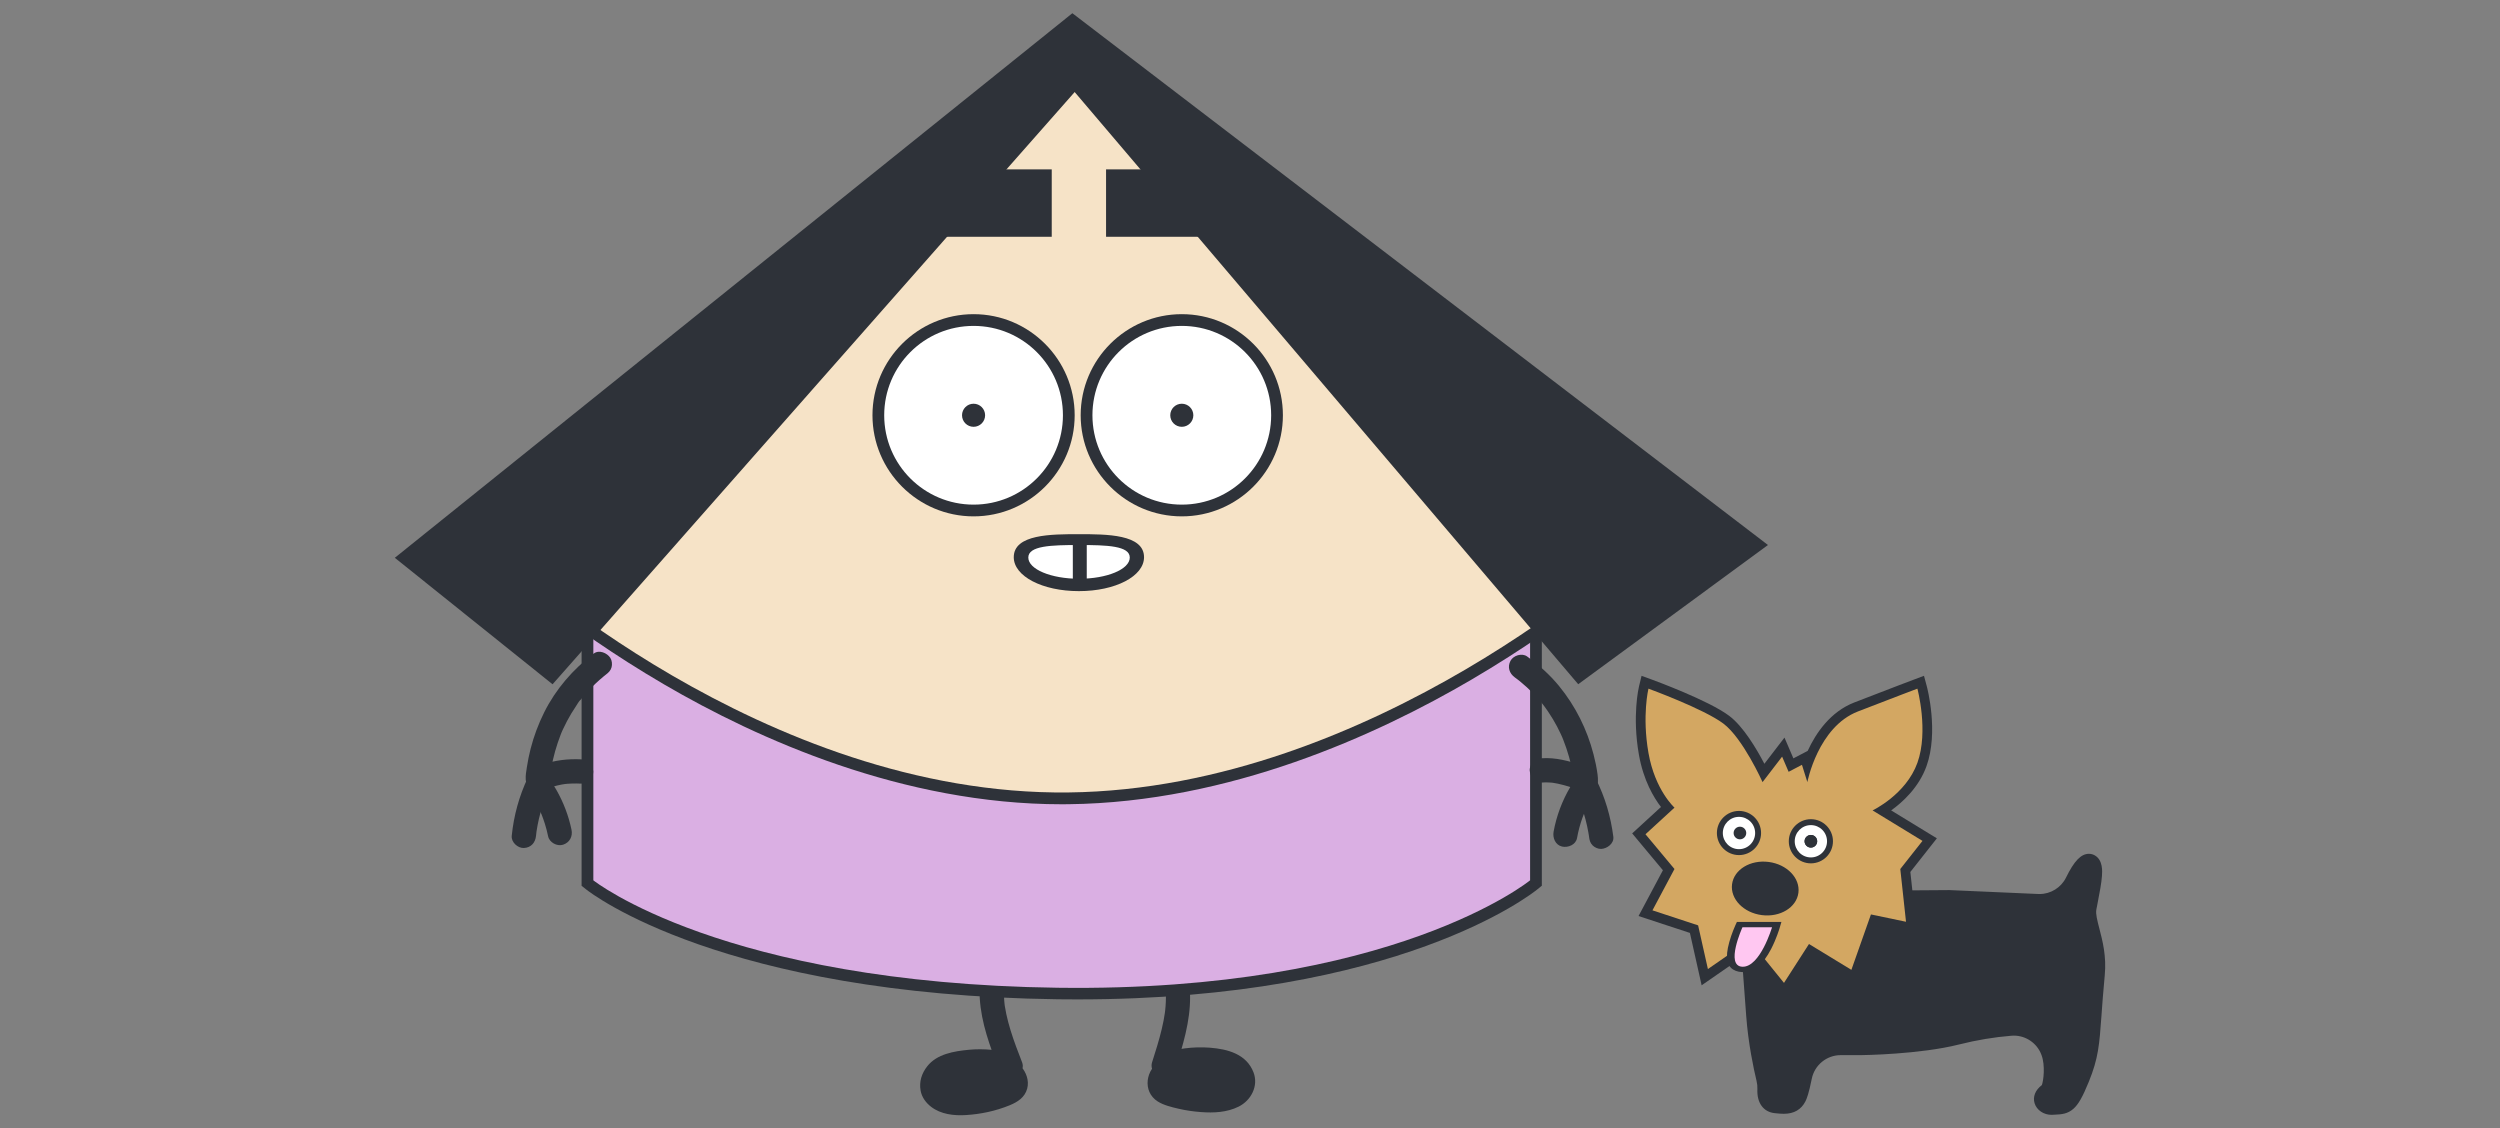 <?xml version="1.0" encoding="UTF-8"?>
<svg id="Layer_1" data-name="Layer 1" xmlns="http://www.w3.org/2000/svg" viewBox="0 0 1028.92 464.26">
  <rect x="0" y="0" width="1028.92" height="464.26" fill="#808080" stroke="none"/>
  <defs>
    <style>
      .cls-1 {
        fill: #2e3239;
      }

      .cls-1, .cls-2, .cls-3, .cls-4, .cls-5, .cls-6 {
        stroke-width: 0px;
      }

      .cls-2 {
        fill: #ffc7f1;
      }

      .cls-3 {
        fill: #d3a762;
      }

      .cls-4 {
        fill: #f6e3c7;
      }

      .cls-5 {
        fill: #daafe3;
      }

      .cls-6 {
        fill: #fff;
      }
    </style>
  </defs>
  <path class="cls-1" d="M410.96,384.35c-5.9,7.57-8.31,16.99-7.72,26.53.62,10.14,4.15,19.64,7.79,29.01l6.15-6.15c-5.94-1.62-12.24-2.27-18.38-1.69s-13.17,1.72-17.16,6.78c-2.31,2.93-3.41,6.33-2.74,10.06.49,2.71,2.17,4.98,4.31,6.63,4.01,3.1,9.38,3.71,14.29,3.41,6.16-.38,12.27-1.67,17.99-4.01,3.3-1.35,6.27-3.21,7.27-6.88.89-3.31-.4-6.71-2.57-9.2-4.43-5.07-12.23-3.83-18.04-2.77-2.88.53-5.72,1.26-8.5,2.2-3.22,1.09-6.46,2.36-8.43,5.3-2.46,3.66-1.73,8.74,1.93,11.29,2.79,1.94,6.91,1.6,10.14,1.3,6.83-.62,13.42-2.64,19.34-6.14,2.81-1.66,3.25-5.53,1.01-7.85-2.03-2.1-4.73-2.7-7.53-2.87-2.41-.15-4.82-.23-7.23-.34-4.9-.23-9.8-.46-14.7-.68-2.62-.12-5.12,2.39-5,5,.13,2.81,2.2,4.87,5,5,4.41.21,8.82.41,13.23.62,2.12.1,4.25.2,6.37.3.78.04,2.34-.17,3.07.17-.65-.1-.79-.11-.41-.04.18.03.36.08.53.13.53.18.46.15-.21-.09-.52-.46-.59-.49-.2-.11l1.01-7.85c-.94.55-1.89,1.08-2.87,1.55-.46.22-.92.43-1.38.64-.18.08-.89.34,0,0-.27.1-.54.21-.81.32-2.03.77-4.13,1.37-6.26,1.8-.57.11-1.14.21-1.71.31-.08.01-.8.12-.2.03.66-.09-.26.03-.41.04-1.08.12-2.17.19-3.25.21-.58.01-1.16.02-1.74,0-.27,0-.54-.02-.81-.03-.23,0-.62-.19-.09,0,.86.31-.56-.46.19.04.24.16.51.24.73.45.3.27.58.7.7,1.1l.09.69c.01-.44,0-.44-.05,0-.1.73-.01.16.04.01-.41,1.11-.27.54-.09.29-.14.19-.74.71-.09.18.11-.09.58-.39.07-.08-.57.35.61-.3.78-.39.83-.44-.03-.03-.14.05.26-.17.64-.24.93-.35,2.18-.78,4.4-1.44,6.65-1.96,1.05-.25,2.11-.46,3.17-.65.53-.09,1.06-.18,1.6-.26.99-.16.25-.04.04-.01.37-.05.75-.09,1.12-.13,1.04-.11,2.08-.19,3.13-.15.21,0,.42.04.62.04.73,0-.8-.22-.11-.01.19.06.4.08.6.13.05.01,1.15.44.55.15s.12.13.28.19c.54.21-.45-.25-.35-.3.05-.02.41.4.48.46.59.54-.31-.18-.17-.22.02,0,.24.4.25.43.29.61-.33-.92-.12-.29.01.04.12.47.13.47-.27-.03,0-1.17-.07-.23-.05.67.21-1.06.04-.41-.14.52.22-.48.21-.46-.31.7.05-.03.16-.18-.48.65,0-.33.17-.1.02.02-1.1.6-1.13.62-.49.27.32-.12.35-.13-.35.16-.72.29-1.08.43-2.24.86-4.53,1.57-6.87,2.12-1.05.25-2.12.46-3.18.64-.31.05-.61.1-.92.15-.06,0-.82.11-.25.04.62-.08-.35.04-.49.05-.38.04-.77.08-1.15.12-1.95.17-3.86.22-5.81.09-.9-.06,1.11.23-.14-.02-.38-.08-.75-.14-1.12-.23-.42-.1-.83-.22-1.24-.36-.15-.05-.3-.13-.45-.16-.58-.12.95.5.19.07-.31-.17-.62-.35-.93-.52-1-.54.5.54-.06,0-.13-.13-.28-.28-.42-.4-.4-.34.03-.4.22.35-.04-.17-.48-.92-.59-.99.14.09.33,1.16.19.37-.02-.12-.06-.34-.11-.44-.25-.48-.04.85.05.23,0-.03.01-.57.01-.57.26.08-.28.98,0,.21.04-.11.16-.71.23-.73s-.47.84-.11.32c.12-.18.28-.74.49-.83-.05.02-.77.84-.07.09.18-.19.36-.37.54-.56.58-.61.08-.11-.09.02.28-.21.58-.4.88-.58.18-.11.36-.21.55-.31,0,0,1.16-.54.55-.28s.25-.08.39-.13c.34-.12.67-.22,1.02-.32,1.19-.35,2.41-.59,3.63-.8.23-.04.46-.08.69-.11,1.46-.24-.56.04.28-.04.7-.07,1.39-.15,2.08-.2,2.55-.19,5.12-.17,7.67.05.31.03.62.06.93.09.19.02,1.26.17.29.02.61.09,1.23.19,1.84.3,1.37.25,2.73.57,4.08.94,3.39.93,7.57-2.48,6.15-6.15-1.69-4.36-3.38-8.72-4.75-13.2-.68-2.23-1.29-4.48-1.77-6.76-.22-1.06-.4-2.13-.59-3.2-.09-.6-.09-.61-.02-.05-.04-.31-.08-.62-.11-.93-.05-.47-.1-.94-.13-1.41-.16-1.96-.18-3.92-.07-5.88.03-.54.07-1.08.12-1.62.03-.27.07-2.01.07-.68,0-.9.33-1.9.53-2.78s.46-1.82.75-2.71c.16-.51.34-1.01.53-1.51.09-.25.19-.5.29-.74-.25.58-.25.61-.03.1.42-.84.82-1.67,1.29-2.48.27-.46.55-.91.85-1.35.12-.18,1.16-1.58.4-.61.85-1.09,1.46-2.09,1.46-3.54,0-1.23-.54-2.69-1.46-3.54-1.79-1.65-5.35-2.2-7.07,0h0Z"/>
  <path class="cls-1" d="M473.66,391.42c.35.4.69.8,1.02,1.21-.79-.98.25.38.38.58.51.76.99,1.55,1.43,2.35.25.46.49.93.71,1.4.11.24.22.48.33.72-.24-.59-.26-.63-.05-.1.33.87.64,1.73.91,2.61s.5,1.79.7,2.69c.12.52.22,1.04.31,1.57.04.25.37,2,.12.65.34,1.88.35,3.89.33,5.79,0,1.07-.06,2.14-.14,3.21-.04.55-.09,1.1-.15,1.65-.02.2-.23,1.83-.08.79-.33,2.35-.79,4.68-1.34,6.98-1.1,4.63-2.54,9.17-3.99,13.71-1.12,3.51,2.58,7.37,6.15,6.15,2.2-.75,4.45-1.36,6.74-1.78.53-.1,1.07-.17,1.61-.27.8-.14-.75.07.05,0,.23-.02.46-.05.69-.08,1.23-.13,2.47-.21,3.71-.25,2.33-.06,4.65.05,6.96.33-.98-.12.28.05.61.11.49.09.98.19,1.46.31.55.14,1.09.31,1.63.48.08.02.74.27.19.05-.62-.25.43.22.55.28.25.13.48.29.73.43.08.05.67.46.15.08s.11.12.23.23c.14.13.27.28.41.41.7.7.02-.06-.05-.11.14.09.34.55.41.65.05.08.4.67.08.09-.34-.62.08.32.13.47.31.88-.18-.92.01.35.09.58-.03-.41.09-.45,0,0-.12.51-.14.59-.13.8.56-.87,0,.02-.1.16-.22.32-.3.49-.21.43.82-.83.15-.22-.2.18-1.03.74-.36.4s-.27.17-.48.3c-.3.18-.68.31-.96.52-.51.37.94-.3.32-.12-.26.07-.51.19-.76.28-.73.24-1.47.43-2.22.58-.24.05-1.44.24-.63.12s-.69.04-.93.06c-2.26.12-4.55.05-6.8-.15-.54-.05-1.08-.12-1.62-.17-.59-.06.09.02.18.03-.31-.04-.61-.09-.92-.14-1.22-.2-2.44-.44-3.64-.72-1.05-.25-2.1-.53-3.14-.84-.52-.16-1.03-.32-1.55-.49-.19-.06-.38-.13-.57-.19-1.1-.36.56.34,0,.01-.46-.27-1.08-.71-.36-.1-.65-.54-.01.05.11.22-.19-.27-.3-.81.11.34-.06-.16-.14-.71-.03.05s.02.09.05-.12c.09-.54-.11.54-.07.54-.15,0,.52-1.17.06-.33-.41.73.35-.41.39-.56-.14.5-.51.69-.13.26.52-.59-.12.33-.24.16,0,0,.5-.29.53-.31.53-.43-.73.19-.08,0,.53-.15,1.05-.28,1.58-.41.71-.18-.84.02-.09.02.21,0,.42-.03.63-.04.56-.03,1.12-.02,1.68-.01,1.15.03,2.3.11,3.45.22.56.05,1.11.11,1.66.18,1.01.12.3.04.09.01.32.05.63.09.94.15,1.18.19,2.35.42,3.52.68,1.09.24,2.17.51,3.24.82.47.13.95.27,1.42.42.12.04.6.14.72.25-.43-.37-.55-.27.02.04.04.02.49.26.49.29-.45-.38-.54-.45-.27-.21.1.08.18.17.27.26.55.45-.56-.74-.19-.19.32.48-.37-1.1-.11-.1-.1-.37-.04-.66-.05-1.02.09-.45.08-.46-.01-.04l.25-.62c.18-.32.49-.68.78-.88.4-.27.67-.13.14-.15-.84-.03-.04.08.2-.02-.29.13-.79.07-1.1.09-.59.04-1.18.06-1.77.08-1.26.03-2.51,0-3.76-.1-.59-.04-1.18-.11-1.76-.17.99.1.22.03.01,0-.36-.06-.73-.12-1.09-.18-1.24-.23-2.46-.51-3.67-.85-1.14-.32-2.26-.69-3.37-1.11-.28-.11-.55-.21-.82-.32.67.27.13.05-.23-.11-.61-.27-1.2-.57-1.8-.87l1.01,7.85c.38-.4.3-.38-.24.06.48-.26.4-.25-.24.03.18-.2.84-.22,1.07-.29,1.1-.31-.9.07.14-.03.65-.06,1.3-.14,1.95-.21,2.11-.23,4.23-.46,6.34-.69,4.39-.48,8.78-.96,13.17-1.43,2.59-.28,5.13-2.1,5-5-.11-2.47-2.22-5.3-5-5-4.88.53-9.76,1.06-14.63,1.59-2.4.26-4.8.5-7.19.79-2.73.33-5.54.9-7.43,3.12s-2.06,6.29,1.01,7.85c5.58,2.84,11.53,4.52,17.78,4.99,2.94.22,6,.18,8.91-.36,3.78-.71,6.48-4.15,6.29-7.98-.38-7.61-8.82-9.52-14.91-10.65-3.16-.59-6.38-.99-9.6-1.13s-6.38.19-9.2,1.68c-6.37,3.36-7.86,12.69-1.41,16.79,2.45,1.56,5.64,2.31,8.44,2.97,3.06.72,6.21,1.18,9.35,1.41,5.28.4,10.7.15,15.52-2.24,5.13-2.55,8.27-8.53,6.12-14.11-2.9-7.55-10.64-9.58-17.96-10.15-6.83-.53-13.87.41-20.35,2.62l6.15,6.15c3.07-9.64,6.15-19.57,6.06-29.79-.08-9.36-2.86-18.64-9.13-25.73-1.74-1.97-5.32-1.91-7.07,0-1.92,2.1-1.85,4.97,0,7.07h0Z"/>
  <path class="cls-1" d="M443.39,411.32c-2.65,0-5.34-.02-8.05-.05-138.09-1.83-191.97-43.51-194.19-45.28l-1.79-1.42v-129.47h395.21v129.43l-1.74,1.42c-2.27,1.85-57.01,45.37-189.43,45.37h-.02Z"/>
  <path class="cls-5" d="M629.74,362.31v-122.47H244.2v122.47s53.21,42.38,191.21,44.22c138,1.83,194.33-44.22,194.33-44.22Z"/>
  <g>
    <path class="cls-1" d="M623.45,278.8c.52.38,1.05.76,1.56,1.16-.13-.1-.81-.64-.1-.07.25.2.5.4.75.6.93.76,1.85,1.56,2.74,2.37,1.8,1.65,3.5,3.4,5.09,5.24.36.42.72.85,1.08,1.28.16.19.31.38.47.58.03.04.78,1.01.29.37s.25.34.28.38c.15.2.29.4.44.6.4.55.79,1.1,1.16,1.66,1.31,1.94,2.51,3.94,3.61,6.01.55,1.04,1.07,2.09,1.56,3.15.21.45.41.9.61,1.36.5,1.12-.28-.72,0,0,.14.35.28.69.42,1.04.9,2.28,1.68,4.6,2.35,6.96s1.21,4.72,1.65,7.11c.1.53.2,1.06.28,1.6-.15-1-.01-.01,0,.25.02.37.03.75,0,1.13.12-1.21,0-.02-.07-.02l-.14.41c.19-.46.21-.53.05-.2-.46.62-.83,1.41-1.22,2.08-3.34,5.65-5.72,11.95-6.89,18.42-.47,2.56.7,5.51,3.49,6.15,2.45.56,5.65-.74,6.15-3.49.52-2.89,1.27-5.72,2.27-8.48.25-.69.52-1.37.79-2.05-.37.91,0,0,.1-.22.15-.33.3-.67.46-1,.63-1.33,1.31-2.62,2.04-3.89.88-1.52,1.82-2.97,2.4-4.65.68-1.95.65-3.95.38-5.97-.37-2.75-.94-5.48-1.64-8.17-2.66-10.32-7.46-19.93-14.21-28.17-3.81-4.65-8.28-8.63-13.13-12.15-2.12-1.54-5.66-.43-6.84,1.79-1.37,2.59-.47,5.2,1.79,6.84h0Z"/>
    <path class="cls-1" d="M648.18,325.61c.41.8.8,1.62,1.17,2.44.21.47.44.93.62,1.41-.31-.79-.1-.23.09.23.67,1.67,1.27,3.37,1.79,5.1s.98,3.47,1.36,5.23c.19.88.36,1.77.52,2.65.07.38.13.76.19,1.14.04.25.08.51.11.76-.09-.69-.1-.75-.03-.18.18,1.38.44,2.51,1.46,3.54.87.87,2.29,1.52,3.54,1.46,2.43-.11,5.35-2.22,5-5-1.07-8.36-3.4-16.29-7.2-23.84-1.18-2.34-4.67-3.19-6.84-1.79-2.39,1.54-3.05,4.34-1.79,6.84h0Z"/>
    <path class="cls-1" d="M652.2,326.62c2.62,0,5.12-2.3,5-5s-2.2-5-5-5c-2.62,0-5.12,2.3-5,5s2.2,5,5,5h0Z"/>
    <path class="cls-1" d="M651.05,314.94c-5.29-1.72-10.85-3.26-16.47-2.87-1.34.09-2.56.49-3.54,1.46-.87.87-1.52,2.29-1.46,3.54.11,2.55,2.21,5.2,5,5,1.81-.13,3.62-.04,5.41.2l-1.33-.18c3.33.48,6.54,1.45,9.73,2.49,2.49.81,5.57-.94,6.15-3.49.62-2.74-.83-5.28-3.49-6.15h0Z"/>
  </g>
  <path class="cls-1" d="M436.98,331.01c-65.48,0-125.15-26.83-163.68-49.34-41.65-24.33-67.51-48.3-68.6-49.31l-3.92-3.66L448.49,12.24l231.01,213.64-3.84,3.55c-1.11,1.02-27.55,25.34-69.92,50.21-39.2,23-99.81,50.58-165.91,51.35-.95.01-1.88.02-2.83.02h-.02Z"/>
  <path class="cls-4" d="M448.4,18.74l-240.39,210.08s105.85,98.8,231.76,97.33c125.91-1.47,232.6-100.27,232.6-100.27L448.4,18.74Z"/>
  <g>
    <path class="cls-1" d="M400.69,212.52c-22.95,0-41.61-18.67-41.61-41.61,0-22.95,18.67-41.61,41.61-41.61,22.95,0,41.61,18.67,41.61,41.61,0,22.95-18.67,41.61-41.61,41.61Z"/>
    <circle class="cls-6" cx="400.69" cy="170.91" r="36.78"/>
    <path class="cls-1" d="M486.39,212.52c-22.95,0-41.62-18.67-41.62-41.61,0-22.95,18.67-41.61,41.62-41.61,22.95,0,41.61,18.67,41.61,41.61,0,22.95-18.67,41.61-41.61,41.61Z"/>
    <circle class="cls-6" cx="486.39" cy="170.91" r="36.78"/>
    <circle class="cls-1" cx="486.39" cy="170.91" r="4.75"/>
    <circle class="cls-1" cx="400.69" cy="170.91" r="4.75"/>
    <g>
      <path class="cls-1" d="M444.04,243.29c-15.03,0-26.81-6.13-26.81-13.96,0-9.48,15.49-9.48,26.81-9.48s26.81,0,26.81,9.48c0,7.83-11.77,13.96-26.81,13.96Z"/>
      <path class="cls-1" d="M444.04,242.37c-14.35,0-25.6-5.73-25.6-13.03,0-8.56,14.19-8.56,25.6-8.56,11.4,0,25.6,0,25.6,8.56,0,7.31-11.24,13.03-25.6,13.03Z"/>
      <g>
        <path class="cls-6" d="M464.98,229.46c0,4.83-9.35,8.74-20.88,8.74-11.53,0-20.88-3.91-20.88-8.74s9.35-5.15,20.88-5.15c11.53,0,20.88.32,20.88,5.15Z"/>
        <rect class="cls-1" x="441.54" y="224.07" width="5.73" height="15.02"/>
      </g>
    </g>
  </g>
  <polygon class="cls-1" points="441.35 5.44 162.49 229.57 227.42 281.63 442.3 37.88 649.54 281.6 727.64 224.31 441.35 5.44"/>
  <rect class="cls-1" x="374.27" y="69.71" width="58.59" height="27.74"/>
  <rect class="cls-1" x="455.22" y="69.71" width="58.59" height="27.74"/>
  <g>
    <path class="cls-1" d="M244.34,268.96c-8.51,6.52-15.6,14.63-20.39,24.27-2.37,4.77-4.26,9.8-5.57,14.96-.64,2.5-1.15,5.04-1.54,7.59-.25,1.66-.58,3.36-.47,5.04.14,2.18.82,4.14,1.95,6,1.68,2.77,3.33,5.5,4.62,8.49-.39-.91,0,0,.08.23.19.48.37.96.54,1.44.25.69.48,1.38.7,2.08.53,1.68.96,3.38,1.32,5.11.53,2.56,3.69,4.29,6.15,3.49,2.71-.88,4.06-3.4,3.49-6.15-1.19-5.72-3.31-11.29-6.2-16.36-.65-1.15-1.39-2.24-2.07-3.37-.19-.31-.35-.65-.54-.95l-.1-.19c.22.53.23.52.05-.03l-.05-.22c-.08-.37-.07-.29.03.22.03-.44.02-.91.04-1.36.04-1.43-.11.55.01-.22.05-.32.1-.65.15-.97.08-.51.17-1.03.26-1.54.23-1.27.48-2.54.77-3.79.54-2.35,1.19-4.68,1.96-6.97.36-1.07.74-2.13,1.15-3.19.1-.25.82-2.16.35-.89.21-.58.5-1.14.76-1.71.99-2.14,2.09-4.23,3.3-6.25.57-.96,1.17-1.9,1.8-2.82s1.31-2.28,2.17-3.02c-.69.6-.31.39-.09.13.24-.29.47-.58.71-.87.48-.58.96-1.15,1.46-1.71.84-.94,1.7-1.86,2.59-2.76.99-.99,2.01-1.95,3.07-2.88.48-.43.98-.84,1.47-1.26.25-.21.5-.41.75-.61.19-.16,1.35-1.05.38-.3,1.08-.83,1.92-1.62,2.3-2.99.33-1.2.18-2.79-.5-3.85-1.32-2.04-4.62-3.49-6.84-1.79h0Z"/>
    <path class="cls-1" d="M217.26,320.02c-3.6,7.63-5.8,15.6-6.65,23.99-.27,2.61,2.49,5.11,5,5,2.94-.13,4.72-2.2,5-5,.05-.52.11-1.04.17-1.56.15-1.33-.18,1.09.03-.23.14-.91.29-1.81.46-2.71.33-1.74.74-3.46,1.21-5.16s1.02-3.39,1.63-5.05c.32-.86.64-1.72,1-2.56-.5,1.14.05-.09.12-.25.21-.48.43-.95.66-1.43,1.11-2.36.74-5.5-1.79-6.84-2.22-1.17-5.65-.73-6.84,1.79h0Z"/>
    <path class="cls-1" d="M221.7,326.43c2.62,0,5.12-2.3,5-5s-2.2-5-5-5c-2.62,0-5.12,2.3-5,5s2.2,5,5,5h0Z"/>
    <path class="cls-1" d="M225.78,324.35c2.35-.82,4.77-1.42,7.24-1.76l-1.33.18c2.48-.32,4.97-.37,7.46-.25,2.62.13,5.12-2.39,5-5-.13-2.82-2.2-4.86-5-5-5.42-.27-10.9.39-16.03,2.19-1.24.43-2.31,1.14-2.99,2.3-.63,1.07-.89,2.65-.5,3.85.79,2.43,3.51,4.42,6.15,3.49h0Z"/>
  </g>
  <path class="cls-1" d="M844.36,458.83c-3.25,0-6.12-1.95-6.98-4.74-.83-2.69.28-5.46,2.98-7.51.68-1.74,1.46-8.11-.13-12.32l-.08-.22c-1.77-4.67-6.31-7.81-11.3-7.81-.32,0-.65.01-.97.04-7.12.57-14.38,1.78-21.58,3.6-16.2,4.09-39.48,4.38-40.46,4.39h-8.29c-5.75,0-10.75,4.09-11.88,9.72-1.23,6.15-2.08,8.24-2.61,9.29-1.73,3.4-4.72,5.13-8.89,5.13-1.09,0-2.13-.1-3.13-.2l-.52-.05c-4.73-.44-7.51-4.23-7.24-9.89.05-1.08-.06-2.22-.34-3.38-1.23-5.13-3.42-15.43-4.26-26.75-.59-8-1.44-19.31-2.1-28.25-.72-9.62,6.2-18.22,15.75-19.58l24.41-3.48c.81-.12,1.64-.18,2.46-.18l43.12-.31,36.58,1.61c.18,0,.36.01.54.01,4.59,0,8.86-2.67,10.88-6.79,3.35-6.84,6.16-9.76,9.42-9.76.85,0,1.66.22,2.4.64,3.42,1.94,3.09,6.66,2.96,8.44-.21,3-.92,6.66-1.74,10.91-.19.98-.39,1.99-.58,3.02-.32,1.71.4,4.48,1.23,7.69,1.33,5.1,2.99,11.45,2.24,19.29-.65,6.84-1.04,12.25-1.35,16.6-.87,12.06-1.27,17.56-5.25,27.32-2.53,6.2-4.23,9.19-6.28,11.02-2.45,2.19-5.03,2.31-7.75,2.44-.27.01-.54.03-.82.04-.14,0-.29.01-.43.01Z"/>
  <path class="cls-1" d="M732.76,373.42c-7.95,1.13-13.66,8.23-13.06,16.24.67,8.94,1.51,20.25,2.1,28.25.84,11.3,3.08,21.65,4.18,26.25.33,1.4.49,2.83.43,4.26-.11,2.34.33,6.23,4.4,6.61,3.45.32,7.35.93,9.44-3.18.79-1.56,1.61-4.91,2.33-8.48,1.43-7.12,7.69-12.25,14.96-12.25h8.26s23.7-.25,39.73-4.3c8.72-2.2,16.35-3.22,22.1-3.68,6.76-.54,13.06,3.45,15.46,9.79.03.07.05.14.08.22,2.17,5.74.79,14.76-.56,15.68-4.56,3.12-1.72,7.05,2.02,6.85,5.69-.3,7.3.25,12.11-11.54,5.18-12.72,3.96-17.42,6.39-43.03,1.21-12.73-4.5-21.64-3.44-27.27,1.81-9.55,3.72-17.45.9-19.05-2.3-1.3-5.18,3.13-7.45,7.76-2.67,5.45-8.31,8.8-14.38,8.54l-36.5-1.61-43.04.31c-.68,0-1.37.06-2.04.15l-24.41,3.48Z"/>
  <path class="cls-1" d="M718.71,370.3c-1.43,0-2.6-1.17-2.6-2.6s1.17-2.6,2.6-2.6,2.6,1.17,2.6,2.6-1.17,2.6-2.6,2.6Z"/>
  <circle class="cls-1" cx="718.71" cy="367.7" r="1.97"/>
  <path class="cls-1" d="M719.28,392.39l-18.94,13.13-4.83-21.56-21.14-6.95,10.03-18.84-12.65-15.17,11.85-10.87c-2.92-3.79-7.22-10.9-9.09-21.57-2.8-15.99-.06-27.57.05-28.06l1.05-4.35,4.2,1.53c.95.35,23.47,8.6,31.9,14.96,5.79,4.37,11.24,13.56,14.45,19.71l8.27-10.77,3.67,8.54,5.88-3.07c3.41-7.39,9.35-16.12,19.22-19.95,16.27-6.31,24.45-9.38,24.53-9.41l4.12-1.55,1.14,4.25c.21.76,4.96,18.82-.1,32.92-3.13,8.71-9.69,14.74-14.55,18.23l18.81,11.49-10.91,13.84,2.77,25.56-16.39-3.43-8.53,24.17-18.32-11.18-11.17,17.38-15.35-18.98Z"/>
  <path class="cls-3" d="M689.19,332.42s-8.05-7.2-10.74-22.56,0-26.43,0-26.43c0,0,22.81,8.32,30.86,14.39s16.1,24.07,16.1,24.07l8.05-10.48,2.68,6.24,5.49-2.87,2.22,7.11s4.36-22.69,20.8-29.07c16.44-6.37,24.49-9.39,24.49-9.39,0,0,4.7,17.45,0,30.53s-18.45,19.58-18.45,19.58l20.54,12.54-9.13,11.58,2.35,21.71-14.43-3.02-8.05,22.81-17.45-10.64-10.29,16.01-14.2-17.56-17.11,11.86-4.03-17.98-18.79-6.18,9.06-17.01-11.93-14.31,11.93-10.94Z"/>
  <path class="cls-1" d="M715.71,351.93c-5.01,0-9.09-4.08-9.09-9.09s4.08-9.09,9.09-9.09,9.09,4.08,9.09,9.09-4.08,9.09-9.09,9.09Z"/>
  <circle class="cls-6" cx="715.71" cy="342.84" r="6.65"/>
  <path class="cls-1" d="M745.3,355.33c-5.01,0-9.09-4.08-9.09-9.09s4.08-9.09,9.09-9.09,9.09,4.08,9.09,9.09-4.08,9.09-9.09,9.09Z"/>
  <path class="cls-1" d="M745.3,353.76c-4.15,0-7.52-3.38-7.52-7.52,0-4.15,3.38-7.52,7.52-7.52,4.15,0,7.52,3.38,7.52,7.52,0,4.15-3.38,7.52-7.52,7.52Z"/>
  <circle class="cls-6" cx="745.3" cy="346.24" r="6.65"/>
  <path class="cls-1" d="M745.3,348.84c-1.43,0-2.6-1.17-2.6-2.6s1.17-2.6,2.6-2.6,2.6,1.17,2.6,2.6-1.17,2.6-2.6,2.6Z"/>
  <circle class="cls-1" cx="745.3" cy="346.24" r="1.97"/>
  <path class="cls-1" d="M717.29,400.08c-.09,0-.19,0-.28,0-1.89-.06-3.52-.69-4.61-1.77-1.22-1.22-2.62-3.65-.67-10.63.98-3.52,2.36-6.57,2.42-6.7l.7-1.53h18.32l-.78,2.64c-.05.17-1.27,4.26-3.43,8.43-3.38,6.53-7.09,9.57-11.66,9.57h0Z"/>
  <path class="cls-2" d="M717.14,381.64s-7.29,16.02,0,16.24,12.17-16.24,12.17-16.24h-12.17Z"/>
  <path class="cls-1" d="M716.1,345.44c-1.43,0-2.6-1.17-2.6-2.6s1.17-2.6,2.6-2.6,2.6,1.17,2.6,2.6-1.17,2.6-2.6,2.6Z"/>
  <circle class="cls-1" cx="716.1" cy="342.84" r="1.97"/>
  <g>
    <path class="cls-1" d="M745.3,348.84c-1.43,0-2.6-1.17-2.6-2.6s1.17-2.6,2.6-2.6,2.6,1.17,2.6,2.6-1.17,2.6-2.6,2.6Z"/>
    <circle class="cls-1" cx="745.3" cy="346.24" r="1.97"/>
  </g>
  <ellipse class="cls-1" cx="726.56" cy="365.73" rx="11.03" ry="13.77" transform="translate(271.19 1039.73) rotate(-82.68)"/>
</svg>